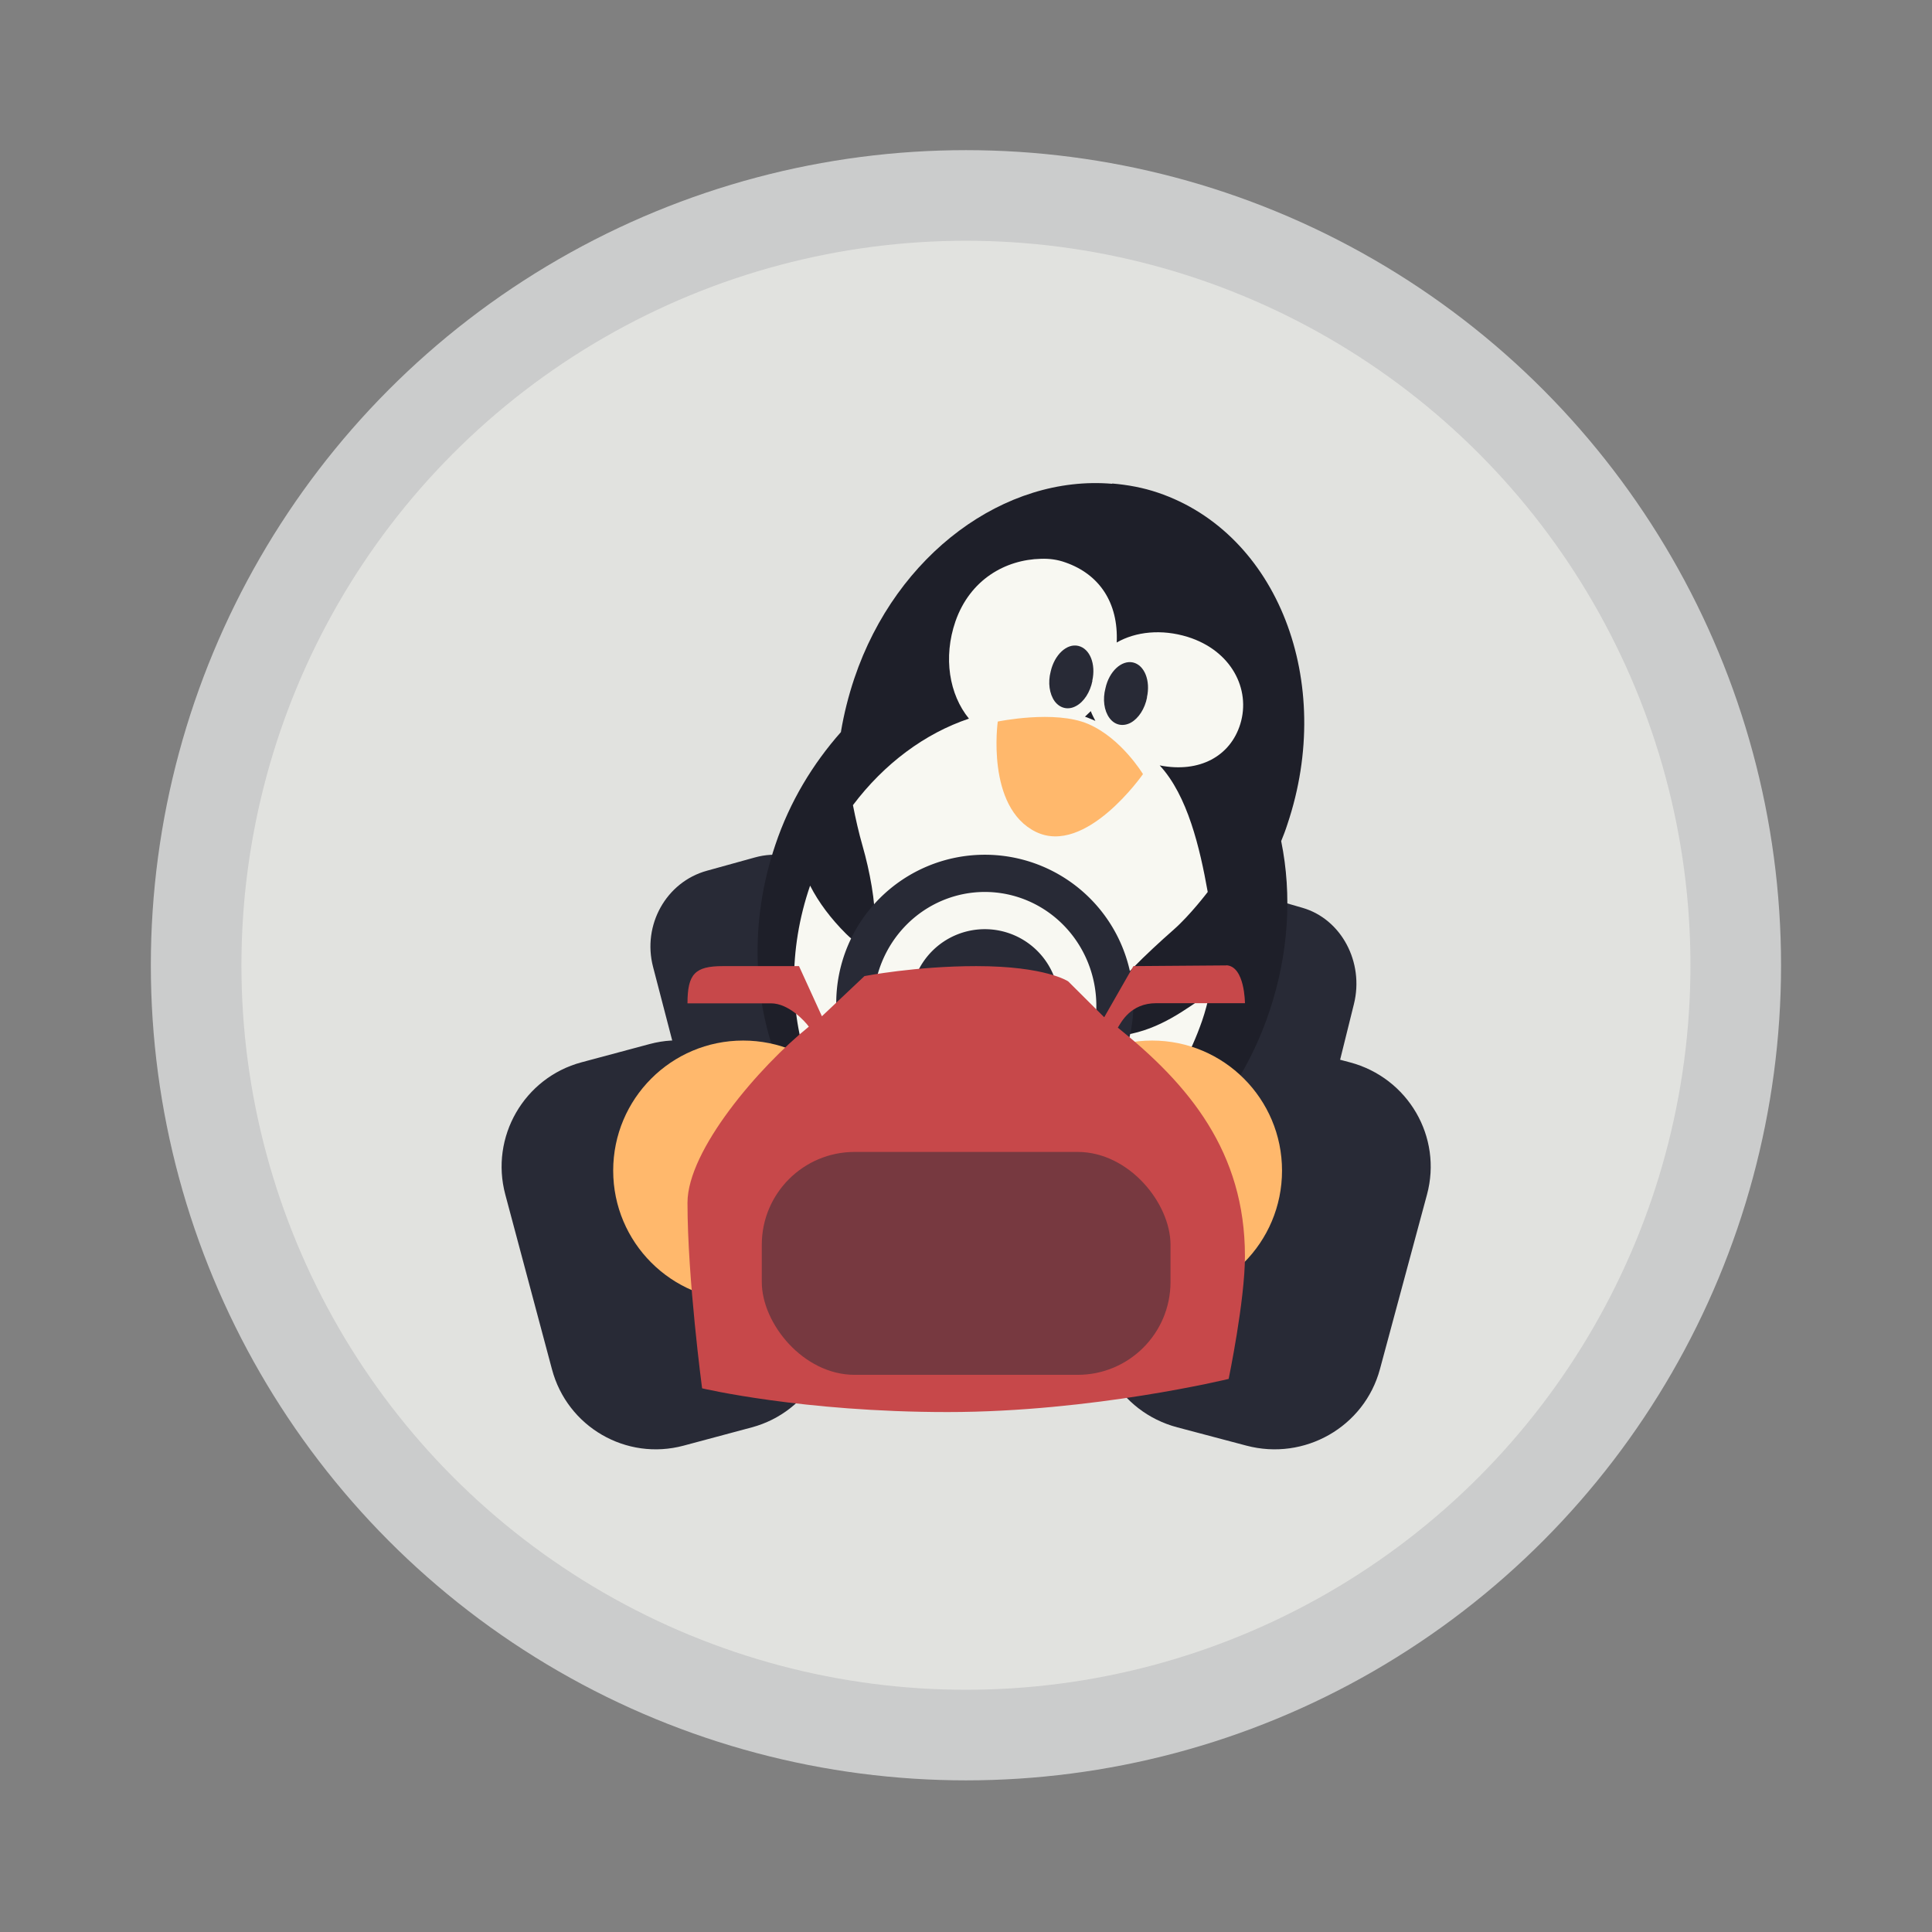 <?xml version="1.0" encoding="UTF-8" standalone="no"?>
<svg
   width="64"
   height="64"
   version="1.1"
   viewBox="0 0 16.933 16.933"
   id="svg49746"
   sodipodi:docname="supertuxkart.svg"
   inkscape:version="1.2.2 (b0a8486541, 2022-12-01)"
   xmlns:inkscape="http://www.inkscape.org/namespaces/inkscape"
   xmlns:sodipodi="http://sodipodi.sourceforge.net/DTD/sodipodi-0.dtd"
   xmlns="http://www.w3.org/2000/svg"
   xmlns:svg="http://www.w3.org/2000/svg">
  <rect x="0" y="0" width="16.933" height="16.933" fill="#808080" stroke="none"/>
  <defs
     id="defs49750" />
  <sodipodi:namedview
     id="namedview49748"
     pagecolor="#505050"
     bordercolor="#eeeeee"
     borderopacity="1"
     inkscape:showpageshadow="0"
     inkscape:pageopacity="0"
     inkscape:pagecheckerboard="0"
     inkscape:deskcolor="#505050"
     showgrid="false"
     inkscape:zoom="15.921875"
     inkscape:cx="27.76055"
     inkscape:cy="32.031403"
     inkscape:window-width="1280"
     inkscape:window-height="1361"
     inkscape:window-x="0"
     inkscape:window-y="0"
     inkscape:window-maximized="0"
     inkscape:current-layer="svg49746" />
  <circle
     cx="8.466"
     cy="8.46"
     r="7.144"
     fill="#cbcccc"
     style="paint-order:stroke markers fill;fill:#cbcccc"
     id="circle49712" />
  <circle
     cx="8.466"
     cy="8.46"
     r="6.35"
     fill="#f8f8f2"
     opacity=".15"
     style="paint-order:stroke markers fill;opacity:0.5"
     id="circle49714" />
  <g
     transform="matrix(1.231 0 0 1.231 -2.189 -2.012)"
     stroke-width=".215"
     id="g49744">
    <path
       d="m11.389 9.198-0.491-0.13c-0.414-0.11-0.842 0.134-0.953 0.544l-0.336 1.243c-0.108 0.41 0.135 0.832 0.552 0.942l0.491 0.13c0.414 0.11 0.84-0.133 0.951-0.544l0.335-1.243c0.111-0.41-0.134-0.832-0.549-0.942"
       fill="#282a36"
       id="path49716"
       style="fill:#282a36" />
    <path
       d="m11.052 8.098-0.328-0.095c-0.276-0.08-0.559 0.098-0.633 0.395l-0.225 0.903c-0.074 0.298 0.091 0.605 0.367 0.685l0.327 0.095c0.276 0.08 0.56-0.097 0.634-0.395l0.224-0.903c0.074-0.298-0.09-0.605-0.366-0.685"
       fill="#282a36"
       id="path49718" />
    <path
       d="m6.811 7.834 0.343-0.095c0.289-0.08 0.587 0.098 0.665 0.395l0.235 0.903c0.078 0.298-0.094 0.605-0.383 0.685l-0.343 0.095c-0.289 0.08-0.587-0.097-0.665-0.395l-0.235-0.903c-0.078-0.298 0.093-0.605 0.383-0.685"
       fill="#282a36"
       id="path49720" />
    <path
       d="m9.697 5.079c-0.76-0.065-1.536 0.496-1.836 1.385-0.042 0.125-0.074 0.253-0.095 0.378v0.004c-0.199 0.225-0.364 0.494-0.468 0.805-0.374 1.109 0.113 2.274 1.084 2.601 0.972 0.328 2.06-0.304 2.433-1.413 0.139-0.412 0.163-0.833 0.085-1.216 0.016-0.039 0.031-0.078 0.044-0.119 0.342-1.016-0.07-2.074-0.922-2.362-0.106-0.036-0.217-0.056-0.325-0.065"
       fill="#1e1f29"
       id="path49722"
       style="fill:#1e1f29" />
    <path
       d="m9.19 5.613c-0.254 0.006-0.505 0.148-0.609 0.445-0.089 0.258-0.044 0.522 0.096 0.693-0.313 0.105-0.603 0.32-0.826 0.616 0.019 0.096 0.041 0.195 0.069 0.292 0.101 0.351 0.17 0.911-0.119 0.623-0.107-0.107-0.194-0.222-0.255-0.342-0.317 0.922 0.049 1.883 0.817 2.15 0.77 0.268 1.654-0.265 1.974-1.188 0.023-0.066 0.039-0.132 0.055-0.198-0.178 0.121-0.352 0.257-0.602 0.299-0.523 0.088-0.041-0.411 0.345-0.75 0.118-0.104 0.242-0.268 0.242-0.268-0.056-0.314-0.143-0.686-0.342-0.901 0.285 0.056 0.504-0.067 0.574-0.295 0.076-0.248-0.064-0.523-0.375-0.62-0.185-0.057-0.369-0.038-0.505 0.04 0.013-0.284-0.124-0.486-0.365-0.57-0.058-0.021-0.115-0.028-0.174-0.026zm0.354 1.084c0.009 0.024 0.021 0.046 0.033 0.07-0.017-0.007-0.036-0.016-0.055-0.023-0.006-0.002-0.013-0.005-0.019-0.007 0.013-0.013 0.028-0.026 0.04-0.038z"
       fill="#f8f8f2"
       id="path49724" />
    <path
       d="m9.556 6.482c-0.016 0.08-0.06 0.149-0.116 0.179-0.056 0.031-0.115 0.017-0.153-0.034-0.037-0.052-0.049-0.132-0.028-0.212 0.027-0.119 0.115-0.201 0.196-0.182 0.083 0.019 0.127 0.129 0.1 0.249"
       fill="#282a36"
       id="path49726" />
    <path
       d="m9.945 6.6c-0.016 0.081-0.06 0.149-0.116 0.18-0.056 0.03-0.115 0.017-0.152-0.034-0.038-0.052-0.049-0.132-0.028-0.212 0.026-0.119 0.114-0.201 0.196-0.183 0.082 0.019 0.126 0.13 0.099 0.249"
       fill="#282a36"
       id="path49728" />
    <path
       d="m8.881 6.772s0.407-0.085 0.645 0.017c0.237 0.102 0.39 0.357 0.39 0.357s-0.407 0.585-0.763 0.411c-0.356-0.175-0.271-0.784-0.271-0.784"
       fill="#ffb86c"
       id="path49730"
       style="fill:#ffb86c" />
    <path
       d="m5.918 9.198 0.485-0.13c0.408-0.11 0.829 0.134 0.938 0.544l0.332 1.243c0.11 0.41-0.133 0.832-0.542 0.942l-0.485 0.13c-0.409 0.11-0.829-0.133-0.938-0.544l-0.332-1.243c-0.11-0.41 0.133-0.832 0.542-0.942"
       fill="#282a36"
       id="path49732" />
    <path
       d="m7.996 9.969c0 0.511-0.414 0.926-0.927 0.926-0.511 0-0.925-0.415-0.925-0.926 0-0.512 0.414-0.926 0.925-0.926 0.512 0 0.927 0.414 0.927 0.926"
       fill="#ffb86c"
       id="path49734"
       style="fill:#ffb86c" />
    <path
       d="m8.79 7.72a1.058 1.058 0 0 0-1.058 1.058 1.058 1.058 0 0 0 1.058 1.058 1.058 1.058 0 0 0 1.058-1.058 1.058 1.058 0 0 0-1.058-1.058zm0 0.265a0.794 0.811 0 0 1 0.794 0.811 0.794 0.811 0 0 1-0.794 0.811 0.794 0.811 0 0 1-0.794-0.811 0.794 0.811 0 0 1 0.794-0.811zm0 0.265a0.529 0.529 0 0 0-0.529 0.529 0.529 0.529 0 0 0 0.529 0.529 0.529 0.529 0 0 0 0.529-0.529 0.529 0.529 0 0 0-0.529-0.529z"
       fill="#282a36"
       style="paint-order:normal"
       id="path49736" />
    <path
       d="m10.906 9.969c0 0.512-0.414 0.926-0.925 0.926-0.511 0-0.927-0.414-0.927-0.926 0-0.511 0.415-0.926 0.927-0.926 0.511 0 0.925 0.415 0.925 0.926"
       fill="#ffb86c"
       id="path49738"
       style="fill:#ffb86c" />
    <path
       d="m10.509 8.508-0.661 0.005-0.208 0.364-0.256-0.255s-0.159-0.109-0.655-0.109c-0.431 0-0.796 0.071-0.796 0.071l-0.303 0.286-0.163-0.357h-0.542c-0.198 0-0.252 0.055-0.252 0.265h0.595c0.125 0 0.242 0.128 0.269 0.166-0.353 0.285-0.864 0.878-0.864 1.254 0 0.541 0.104 1.321 0.104 1.321s0.713 0.169 1.748 0.169c1.034 0 2.001-0.236 2.001-0.236s0.116-0.558 0.116-0.874c0-0.742-0.398-1.22-0.905-1.627 0.024-0.038 0.09-0.174 0.273-0.174h0.632s-2.52e-4 -0.264-0.133-0.27z"
       fill="#c7484a"
       id="path49740"
       style="fill:#c7484a" />
    <rect
       x="7.202"
       y="9.836"
       width="2.91"
       height="1.587"
       ry=".661"
       fill="#693d36"
       style="paint-order:normal;fill:#282a36;opacity:0.5"
       id="rect49742" />
  </g>
</svg>
